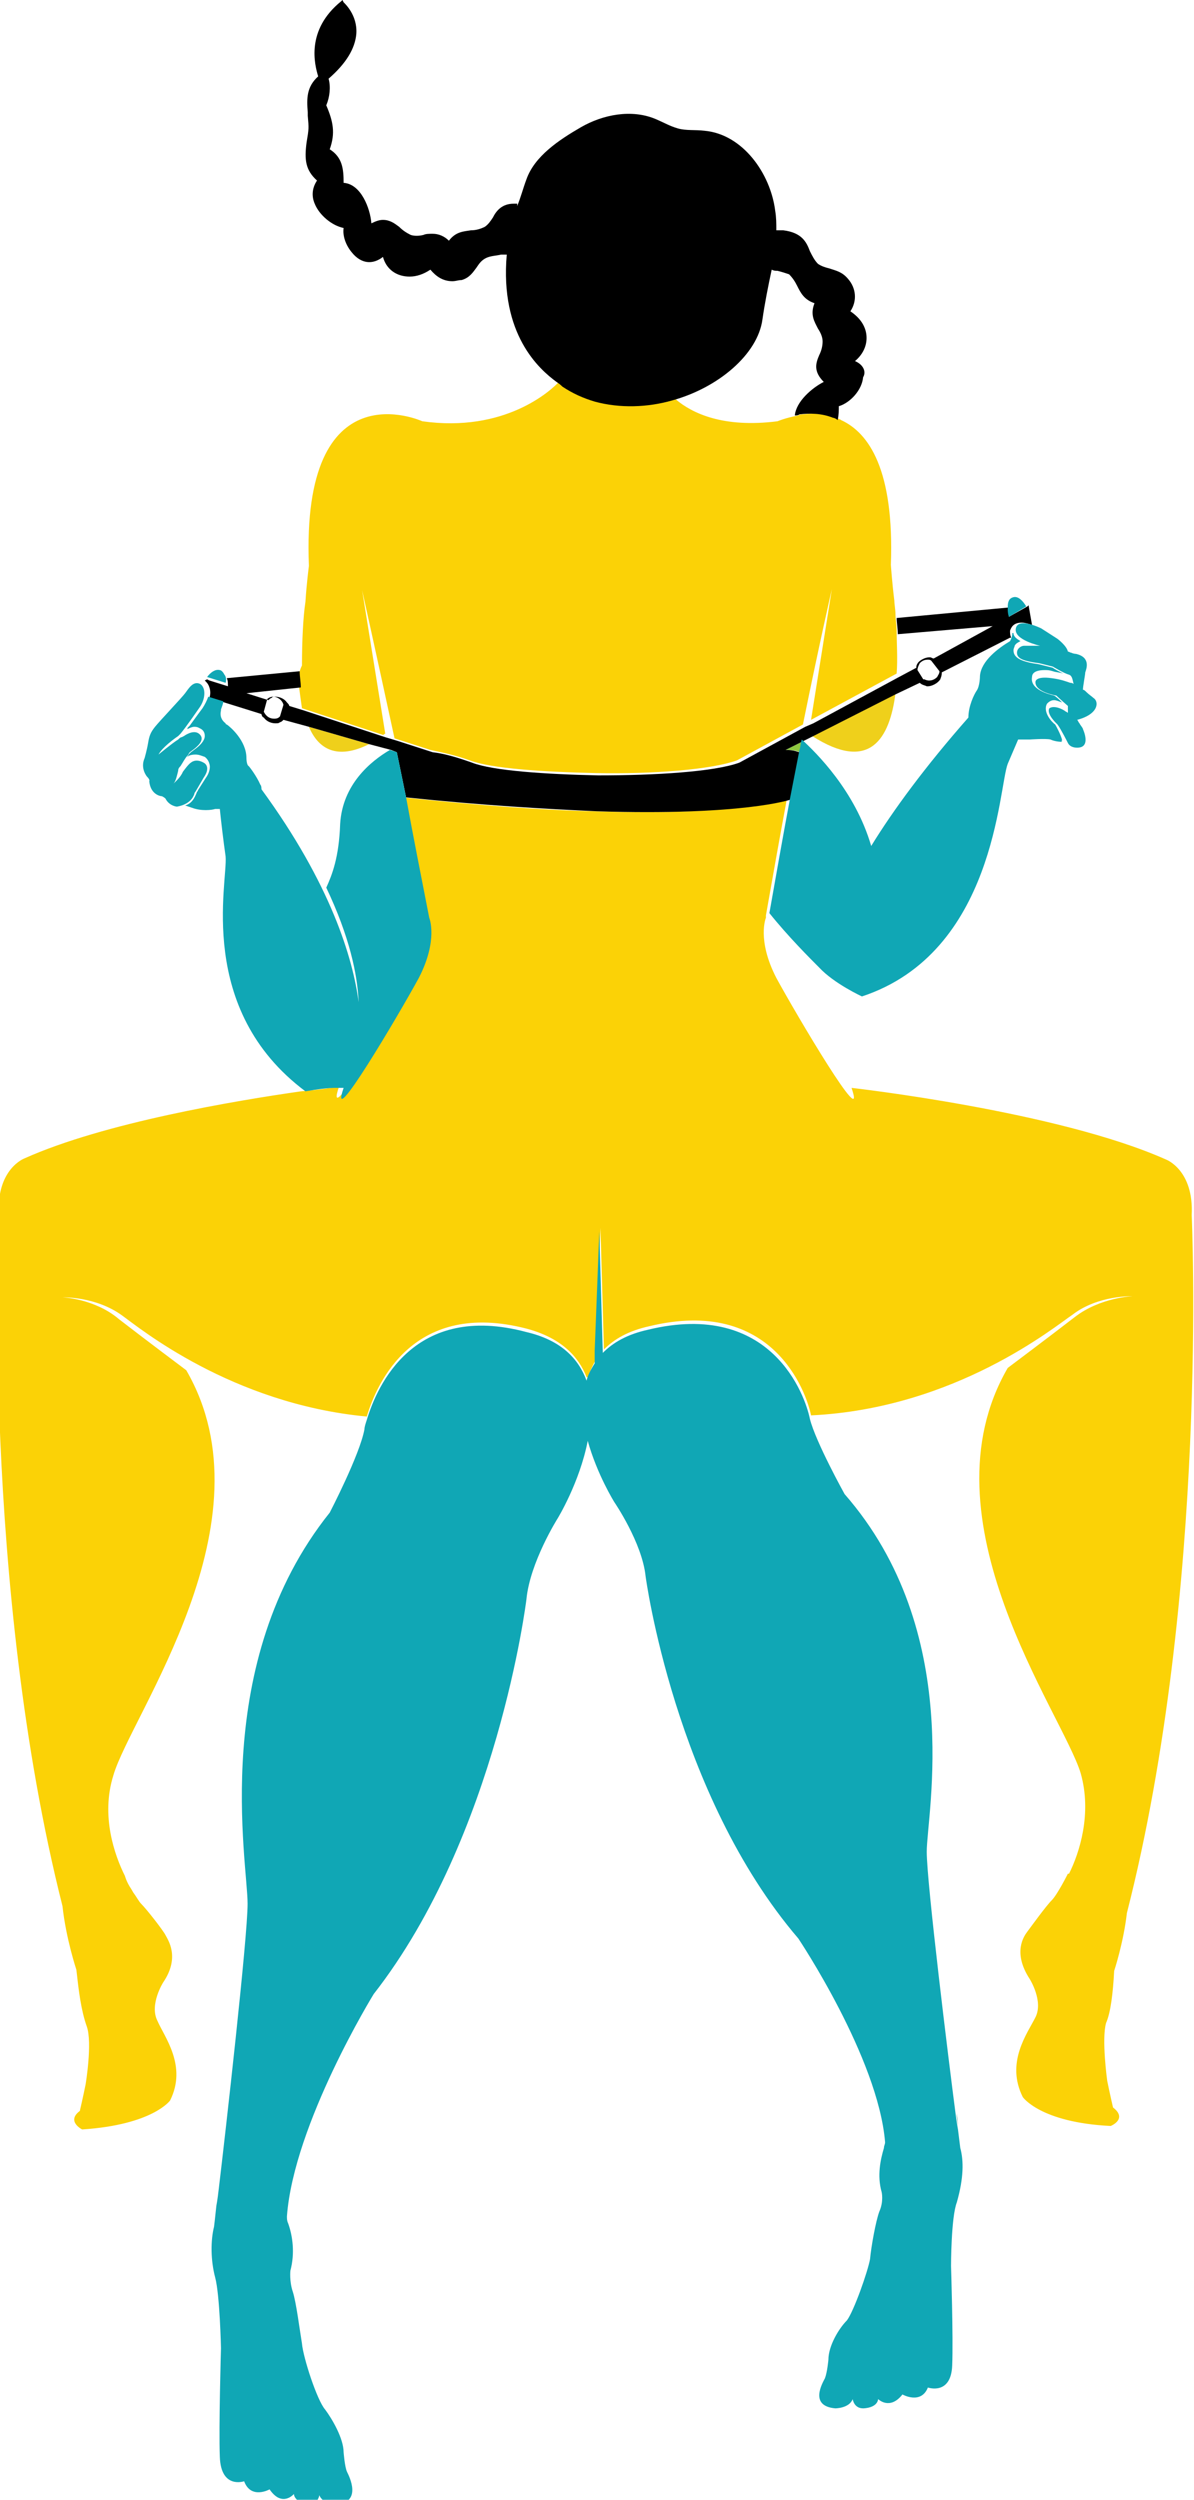 <?xml version="1.0" encoding="utf-8"?>
<!-- Generator: Adobe Illustrator 18.1.1, SVG Export Plug-In . SVG Version: 6.00 Build 0)  -->
<svg version="1.1" id="ULTRABOUND_TEST" xmlns="http://www.w3.org/2000/svg" xmlns:xlink="http://www.w3.org/1999/xlink" x="0px"
	 y="0px" viewBox="56.3 0 103.2 216" enable-background="new 56.3 0 103.2 216" xml:space="preserve">
<g>
	<path fill="none" d="M72.7,62.7C72.7,62.7,72.7,62.7,72.7,62.7C72.7,62.7,72.7,62.8,72.7,62.7C72.7,62.8,72.7,62.8,72.7,62.7z"/>
	<path fill="none" d="M107.1,119.1c0,0,0-0.1,0-0.1C107.1,119,107.1,119,107.1,119.1C107,119.1,107.1,119.1,107.1,119.1z"/>
	<path fill="none" d="M87.6,51l2,12.4c-0.1,0.1-0.1,0.1-0.2,0.1l1,0.3C88.9,56.4,87.6,51,87.6,51z"/>
	<path fill="none" d="M137.8,58.6l-1.2,0.8l-0.2-0.3c-0.2,0-0.4-0.1-0.6-0.3l-2.1,1c-0.5,3.9-2.3,6.9-7.2,3.7l-1,0.5
		c1.1,1,4.6,4.3,6,9.2c2-3.1,4.7-7,8.4-11.1c0-0.9,0.6-2,0.7-2.3c0.3-0.4,0.3-1.3,0.3-1.3c0.1-1.3,1.5-2.4,2.6-3
		c0.1-0.2,0.1-0.5,0.2-0.7l-5.9,3c0,0.2,0,0.4-0.1,0.5L137.8,58.6z"/>
	<path fill="none" d="M71.8,69.6L71.8,69.6L71.8,69.6z"/>
	<path fill="none" d="M128.3,51c0,0-1.1,4.8-2.5,11.7l0.7-0.4L128.3,51z"/>
	<path fill="none" d="M123.4,36.6c0,0,0.8-0.3,1.8-0.5c0.1-1.3,1.5-2.4,2.5-2.9c-1-1-0.7-1.7-0.4-2.3c0.1-0.3,0.3-0.7,0.3-1.2
		c0-0.4-0.2-0.7-0.4-1.1c-0.3-0.6-0.8-1.3-0.3-2.2c-1-0.3-1.3-0.9-1.5-1.5c-0.2-0.4-0.3-0.7-0.7-1c-0.3-0.2-0.6-0.3-1-0.3
		c-0.2,0-0.3-0.1-0.5-0.1c-0.2,1.4-0.5,2.9-0.8,4.3c-0.4,3-3.8,5.8-7.8,7C116.1,35.9,118.8,37.2,123.4,36.6z"/>
	<path fill="none" d="M79.7,59.8l1.4,0.4L81,60.5c0.1,0.1,0.1,0.2,0.2,0.3l1.3,0.4c-0.2-0.7-0.3-1.4-0.3-2.2l-4.7,0.5l1.9,0.6
		c0.1-0.1,0.2-0.1,0.3-0.2L79.7,59.8z"/>
	<path fill="none" d="M135.4,57.5l-0.2-0.3l1.2-0.8l0.2,0.3c0.1,0,0.2,0,0.3,0.1l5.1-2.8l-8.2,0.7c0.1,1.1,0.1,2.4,0,3.7L135.4,57.5
		C135.4,57.5,135.4,57.5,135.4,57.5z"/>
	<path fill="none" d="M137.5,58L137.5,58L137.5,58L137.5,58z"/>
	<path fill="none" d="M136.1,58.7C136.2,58.7,136.2,58.7,136.1,58.7L136.1,58.7L136.1,58.7z"/>
	<path fill="none" d="M79,67.7c2.5,3.3,4.3,6.3,5.5,9c0.6-1.1,1.1-2.6,1.2-5.5c0.2-3.4,2.6-5.4,4.3-6.4l-1.9-0.5
		c-2.8,1.4-4.4,0.4-5.2-1.5l-2.2-0.6c-0.1,0.1-0.2,0.2-0.3,0.2l-0.1,0.3L79,62.2l0.1-0.3c-0.1-0.1-0.2-0.2-0.2-0.3l-3.2-1
		c-0.1,0.2-0.1,0.4-0.2,0.7c0,0,0,0,0,0.1c-0.1,0.4,0.1,0.9,0.4,1.1c0,0,0.1,0,0.1,0.1c0.3,0.2,1.7,1.4,1.7,2.9c0,0,0.1,0.6,0.2,0.7
		c0.1,0.1,0.8,0.9,1,1.6C78.9,67.6,78.9,67.6,79,67.7z"/>
	<g>
		<path fill="#EFD01B" d="M88.2,64.3l-5.2-1.5C83.8,64.7,85.4,65.7,88.2,64.3z"/>
		<path fill="#FBD206" d="M82.1,59c0.1,0.8,0.2,1.5,0.3,2.2l7,2.3c0.1,0,0.1-0.1,0.2-0.1l-2-12.4c0,0,1.2,5.4,2.8,12.8l3.1,1
			c0.9,0.2,2,0.4,3.4,0.9c1.8,0.7,6.3,1,10.9,1.1c4.9,0.1,10-0.3,12.2-1.1l5.7-3.1c1.4-6.9,2.5-11.7,2.5-11.7l-1.8,11.3l7.4-4
			c0.1-1.3,0-2.6,0-3.7c0-0.5-0.1-1-0.1-1.4s-0.1-0.9-0.1-1.2c-0.2-1.6-0.3-3.1-0.3-3.1c0.3-8.2-1.9-11.4-4.3-12.5
			c-0.1-0.1-0.3-0.1-0.4-0.2c-1-0.4-2-0.4-2.9-0.3c-0.1,0-0.3,0-0.4,0.1c-1.1,0.2-1.8,0.5-1.8,0.5c-4.7,0.6-7.4-0.7-8.8-1.9
			c-2.2,0.6-4.5,0.7-6.7,0.1c-1-0.3-1.9-0.7-2.8-1.3c-0.1-0.1-0.3-0.2-0.5-0.4c-0.8,0.9-4.8,4.5-11.9,3.5c0,0-10.5-4.8-9.8,12.5
			c0,0-0.2,1.5-0.3,3.1c-0.2,1.3-0.3,3.4-0.3,5.5C82.1,58.1,82.1,58.6,82.1,59z"/>
		<path fill="#EFD01B" d="M133.7,59.9l-7.2,3.7C131.5,66.8,133.2,63.8,133.7,59.9z"/>
		<path fill="#8DC63F" d="M125.4,65c0.1-0.3,0.1-0.6,0.2-0.9l-1.4,0.7C124.9,64.8,125.3,64.9,125.4,65z"/>
		<path fill="#FBD206" d="M152.6,170.3c0,0,0.8-2.4,1.1-5c7.1-27.8,5.6-60.3,5.6-60.3c0.2-3.9-2.2-4.8-2.2-4.8
			c-9.4-4.2-27.2-6.2-27.2-6.2c1.4,4.1-4.7-6.2-6.5-9.5c-1.7-3.3-0.9-5.2-0.9-5.2c0-0.1,0-0.1,0-0.2c0.6-3.4,1.2-6.8,1.8-10
			c0,0-4.1,1.4-16.7,1c-4.4-0.1-9.8-0.5-16.5-1.2c0.6,3.3,1.3,6.8,1.9,10.3c0,0,0.9,2-0.9,5.2c-1.7,3.3-7.9,13.6-6.5,9.5
			c0,0-0.2,0-0.7,0.1c-0.6,0.1-1.5,0.2-2.6,0.3c-5.6,0.8-17,2.7-23.9,5.8c0,0-2.4,0.9-2.2,4.8c0,0-1.5,32.1,5.5,59.8
			c0.3,2.8,1.2,5.5,1.2,5.5c0.2,1.8,0.4,3.5,0.9,4.9c0.5,1.4-0.1,5-0.1,5c-0.2,1-0.5,2.3-0.5,2.3c-1.2,0.9,0.2,1.6,0.2,1.6
			c6.1-0.4,7.6-2.5,7.6-2.5c1.5-3-0.5-5.5-1.1-6.9c-0.7-1.4,0.5-3.3,0.5-3.3c1.5-2.2,0.4-3.7,0.2-4.1s-1.6-2.2-2.1-2.7
			c-0.2-0.2-0.4-0.6-0.7-1v0c0,0-0.1-0.2-0.3-0.5c-0.3-0.5-0.4-0.9-0.4-0.9h0c-0.9-1.8-2.1-5.2-1-8.7c1.5-5.2,13.9-21.9,6.3-35
			c0,0-3.6-2.7-5.8-4.4c-2.1-1.8-4.9-1.9-4.9-1.9s2.9-0.1,5.2,1.6c1.4,1,9.4,7.6,21.1,8.7c0.9-3,4.1-10.1,13.8-7.6
			c3,0.8,4.5,2.4,5.2,4.2c0,0,0,0,0.1,0c0.2-0.5,0.4-1,0.7-1.5l0-1.1l0.4-10.3l0.3,10.5c0.9-0.9,2.1-1.6,3.9-2
			c10.7-2.6,13.6,5.7,14,7.7v0c12.5-0.6,21.1-7.7,22.6-8.7c2.2-1.7,5.2-1.6,5.2-1.6s-2.8,0.1-5,1.8s-5.8,4.4-5.8,4.4
			c-7.6,13.1,4.7,29.8,6.3,35c1,3.5-0.1,6.9-1,8.7l-0.1,0c0,0-0.9,1.8-1.4,2.3c-0.5,0.5-1.8,2.3-2.1,2.7c-0.3,0.4-1.3,1.8,0.2,4.1
			c0,0,1.2,1.9,0.5,3.3c-0.7,1.4-2.6,3.9-1.1,6.9c0,0,1.5,2.2,7.6,2.5c0,0,1.5-0.6,0.2-1.6c0,0-0.3-1.3-0.5-2.3c0,0-0.5-3.6-0.1-5
			C152.3,173.9,152.5,172.2,152.6,170.3z"/>
	</g>
	<path fill="#1D7F65" d="M139,182.6C139,182.6,139,182.6,139,182.6c0.1,0.8,0.1,1.3,0.1,1.3C139.1,183.5,139,183.1,139,182.6z"/>
	<path fill="#1D7F65" d="M75.3,188.8c0,0.5-0.1,1-0.1,1.4C75.2,190.3,75.2,189.7,75.3,188.8L75.3,188.8z"/>
	<path d="M130.2,31.2c0.6-0.5,1-1.2,1-2c0-0.9-0.5-1.7-1.4-2.3c0.6-0.9,0.5-2-0.2-2.8c-0.5-0.6-1-0.7-1.6-0.9
		c-0.4-0.1-0.7-0.2-1-0.4c-0.3-0.3-0.5-0.7-0.7-1.1c-0.3-0.8-0.7-1.6-2.3-1.8c-0.2,0-0.4,0-0.6,0c0-0.6,0-1.1-0.1-1.7
		c-0.4-3.2-2.8-6.6-6.1-6.9c-0.8-0.1-1.6,0-2.3-0.2c-0.7-0.2-1.2-0.5-1.9-0.8c-2.1-0.9-4.6-0.4-6.5,0.7c-1.9,1.1-4,2.5-4.7,4.5
		c-0.3,0.8-0.5,1.6-0.8,2.3v0v-0.2h-0.3c-1,0-1.5,0.6-1.8,1.2c-0.2,0.3-0.4,0.6-0.7,0.8c-0.4,0.2-0.8,0.3-1.2,0.3
		c-0.6,0.1-1.3,0.1-1.9,0.9c-0.4-0.4-0.9-0.6-1.4-0.6c-0.3,0-0.6,0-0.8,0.1c-0.4,0.1-0.8,0.1-1.1,0c-0.4-0.2-0.7-0.4-1-0.7
		C90.4,19.3,90,19,89.4,19c-0.3,0-0.6,0.1-1,0.3c-0.1-1.3-0.9-3.4-2.4-3.5c0-1.2-0.1-2.2-1.2-2.9c0.5-1.4,0.3-2.4-0.3-3.8
		c0.3-0.7,0.4-1.6,0.2-2.3c1.5-1.3,2.3-2.6,2.4-3.9c0.1-1.6-1-2.6-1.1-2.7L85.9,0l-0.1,0.1c-3.1,2.5-2.3,5.5-2,6.5
		c-1,0.9-1,1.9-0.9,3.1V10c0.1,1.1,0.1,1.1-0.1,2.3c-0.2,1.5-0.1,2.4,0.9,3.3c-0.4,0.6-0.5,1.3-0.2,2c0.4,1,1.5,1.9,2.5,2.1
		c-0.1,0.7,0.2,1.5,0.7,2.1c0.8,1,1.8,1.1,2.7,0.4c0.3,1.1,1.2,1.7,2.3,1.7c0.6,0,1.2-0.2,1.8-0.6c0.5,0.6,1.1,1,1.9,1
		c0.3,0,0.5-0.1,0.8-0.1c0.7-0.2,1-0.7,1.3-1.1c0.2-0.3,0.4-0.6,0.8-0.8c0.4-0.2,0.9-0.2,1.3-0.3c0.2,0,0.3,0,0.5,0
		c-0.6,6.9,2.8,9.9,4.3,11c0.3,0.2,0.4,0.3,0.5,0.4c0.9,0.6,1.8,1,2.8,1.3c2.2,0.6,4.6,0.5,6.7-0.1c4-1.1,7.4-4,7.8-7
		c0.2-1.4,0.5-2.9,0.8-4.3c0.2,0.1,0.3,0.1,0.5,0.1c0.4,0.1,0.7,0.2,1,0.3c0.3,0.3,0.5,0.6,0.7,1c0.3,0.6,0.6,1.2,1.5,1.5
		c-0.4,1,0,1.6,0.3,2.2c0.2,0.3,0.4,0.7,0.4,1.1c0,0.4-0.1,0.8-0.3,1.2c-0.3,0.7-0.5,1.4,0.4,2.3c-1,0.5-2.4,1.7-2.5,2.9
		c0.1,0,0.3,0,0.4-0.1c0.9-0.1,1.9-0.1,2.9,0.3c0.1,0,0.3,0.1,0.4,0.2c0.1-0.4,0.1-0.9,0.1-1.2c1-0.3,2-1.4,2.1-2.5
		C131.2,32.1,130.9,31.5,130.2,31.2z"/>
	<path fill="#10A7B5" d="M139.3,185.6c0,0-0.1-0.8-0.2-1.6l0,0c0,0-0.1-0.5-0.2-1.3c-0.6-4.6-2.5-20-2.5-22.7c0-3.2,3.3-19-7.1-30.9
		c0,0-2.5-4.5-3-6.5v0c-0.4-2-3.3-10.3-14-7.7c-1.8,0.4-3,1.1-3.9,2l-0.3-10.5l-0.4,10.3l0,1.1c-0.3,0.5-0.6,1-0.7,1.5
		c0,0,0,0.1,0,0.1c0,0,0-0.1,0-0.1c-0.7-1.9-2.2-3.5-5.2-4.2c-9.7-2.6-12.9,4.6-13.8,7.6c-0.1,0.3-0.2,0.6-0.2,0.8
		c-0.4,2.2-3,7.2-3,7.2c-10.4,13-7.1,30.2-7.1,33.8c0,2.9-1.9,19.7-2.5,24.7c-0.1,0.9-0.2,1.4-0.2,1.4l0,0c-0.1,1-0.2,1.8-0.2,1.8
		c-0.3,1.2-0.3,2.9,0.1,4.4c0.4,1.5,0.5,6.1,0.5,6.1s-0.2,6.8-0.1,9.4c0.1,2.8,2.1,2.1,2.1,2.1c0.6,1.6,2.2,0.7,2.2,0.7
		c1.1,1.6,2.1,0.4,2.1,0.4c0.1,0.8,1.3,0.9,1.3,0.9c0.8,0,0.9-0.8,0.9-0.8c0.3,0.8,1.5,0.8,1.5,0.8c2.2-0.2,1.1-2.4,0.9-2.8
		c-0.2-0.4-0.3-1.7-0.3-1.7c0-1.2-1-2.9-1.6-3.7c-0.7-0.8-1.9-4.5-2-5.7c-0.2-1.2-0.5-3.6-0.8-4.5c-0.3-0.9-0.2-1.8-0.2-1.8
		c0.4-1.5,0.2-3-0.2-4.1c-0.1-0.2-0.1-0.4-0.1-0.6c0.6-8,7.5-19.2,7.5-19.2c10.7-13.7,13.2-34.1,13.2-34.1c0.3-3.2,2.7-7,2.7-7
		s1.9-3.1,2.6-6.7c0.8,2.9,2.3,5.3,2.3,5.3s2.4,3.5,2.7,6.4c0,0,2.5,18.8,13.2,31.3c0,0,6.9,10.3,7.5,17.6c0,0.2-0.1,0.3-0.1,0.5
		c-0.3,1-0.6,2.4-0.2,3.8c0,0,0.2,0.8-0.2,1.7c-0.3,0.8-0.7,3-0.8,4.1c-0.2,1.1-1.4,4.5-2,5.3c-0.7,0.7-1.6,2.2-1.6,3.4
		c0,0-0.1,1.1-0.3,1.6c-0.2,0.4-1.4,2.4,0.9,2.6c0,0,1.2,0,1.5-0.8c0,0,0.1,0.8,0.9,0.8c0,0,1.2,0,1.3-0.8c0,0,1,1,2.1-0.4
		c0,0,1.6,0.9,2.2-0.6c0,0,2,0.7,2.1-1.9c0.1-2.4-0.1-8.6-0.1-8.6s0-4.2,0.5-5.5C139.6,188.2,139.6,186.7,139.3,185.6z"/>
	<path d="M145.2,52.3l-0.1,0.1l-1.6,0.9c0-0.3-0.1-0.5-0.1-0.8l-9.6,0.9c0,0.4,0.1,0.9,0.1,1.4l8.2-0.7l-5.1,2.8
		c-0.1,0-0.2-0.1-0.3-0.1c0,0,0,0-0.1,0c-0.3,0-0.7,0.2-0.9,0.4c-0.1,0.1-0.2,0.3-0.2,0.4c0,0,0,0.1,0,0.1l-1.5,0.8l-7.4,4l-0.7,0.3
		l-5.7,3.1c-2.2,0.8-7.3,1.1-12.2,1.1c-4.6-0.1-9.1-0.4-10.9-1.1c-1.4-0.5-2.5-0.8-3.4-0.9l-3.1-1l-1-0.3l-7-2.3l-1.3-0.4
		c0-0.1-0.1-0.2-0.2-0.3c-0.2-0.3-0.6-0.5-1-0.5c-0.1,0-0.3,0-0.3,0.1c-0.1,0-0.2,0.1-0.3,0.2l-1.9-0.6l4.7-0.5
		c0-0.5-0.1-0.9-0.1-1.4l-6.3,0.6c0.1,0.2,0.1,0.4,0.1,0.7l-1.6-0.5l-0.2-0.1L74,58.8c0.2,0.2,0.3,0.3,0.4,0.6
		c0.1,0.3,0.1,0.6,0,0.9l1.3,0.4l3.2,1c0,0.1,0.1,0.3,0.2,0.3c0.2,0.3,0.6,0.5,1,0.5c0.2,0,0.3,0,0.4-0.1c0.1,0,0.2-0.1,0.3-0.2
		l2.2,0.6l5.2,1.5l1.9,0.5l0.5,0.2l0.8,3.9l0,0c6.7,0.7,12.1,1,16.5,1.2c12.6,0.4,16.7-1,16.7-1l0,0l0.8-4.1c0,0,0,0,0,0
		c-0.1,0-0.4-0.2-1.2-0.2l1.4-0.7l0,0l1-0.5l7.1-3.6l2.1-1c0.2,0.2,0.4,0.2,0.6,0.3c0,0,0.1,0,0.1,0c0.3,0,0.7-0.2,0.9-0.4
		c0.1-0.1,0.2-0.2,0.2-0.3c0.1-0.2,0.1-0.4,0.1-0.5l5.9-3l0.1,0c-0.1-0.2-0.1-0.4-0.1-0.6c0.1-0.3,0.3-0.7,1-0.7
		c0.3,0,0.6,0.1,0.9,0.2L145.2,52.3z M80,62.1c-0.4,0-0.7-0.2-0.9-0.6l0.3-1.1c0.1-0.1,0.3-0.2,0.5-0.2c0.4,0,0.8,0.3,0.9,0.7
		l-0.3,1C80.4,62,80.3,62.1,80,62.1z M137.5,58c0,0.2-0.1,0.3-0.2,0.5c-0.3,0.3-0.7,0.4-1.1,0.2c0,0,0,0-0.1,0l0,0l-0.5-0.8
		c0-0.2,0.1-0.4,0.2-0.6c0.2-0.2,0.4-0.3,0.7-0.3c0.1,0,0.2,0,0.3,0.1L137.5,58L137.5,58L137.5,58z"/>
	<g>
		<path fill="#10A7B5" d="M91.4,68.9L91.4,68.9L90.6,65L90,64.8c-1.7,1-4.1,3-4.3,6.4c-0.1,2.9-0.7,4.4-1.2,5.5
			c2,4.2,2.7,7.5,2.8,9.9c-0.5-3.8-2.4-10.2-8.4-18.4c0-0.1,0-0.3-0.1-0.4c-0.3-0.7-0.9-1.5-1-1.6c-0.2-0.1-0.2-0.7-0.2-0.7
			c0-1.5-1.4-2.7-1.7-2.9c0,0-0.1,0-0.1-0.1c-0.4-0.3-0.5-0.7-0.4-1.1c0-0.1,0-0.1,0-0.1c0.1-0.3,0.2-0.5,0.2-0.7l-1.3-0.4
			c-0.1,0.3-0.3,0.7-0.5,1c0,0-0.6,0.8-1.1,1.5c0,0,0,0,0,0c0,0-0.1,0.1-0.1,0.1c-0.1,0.1-0.1,0.1-0.1,0.2c0.2-0.1,0.4-0.2,0.6-0.2
			c0.3,0,0.4,0.1,0.6,0.2c0.3,0.2,0.3,0.5,0.3,0.6c0,0.4-0.4,0.8-0.8,1.1l-0.4,0.3c-0.1,0.1-0.1,0.1-0.2,0.2c0,0.1-0.1,0.1-0.1,0.2
			c0.1-0.1,0.3-0.2,0.7-0.2c0.3,0,0.5,0.1,0.8,0.2c0,0,0.3,0.2,0.4,0.6c0.1,0.3,0,0.8-0.3,1.2l-0.7,1.1c0,0.1-0.1,0.1-0.1,0.2
			c-0.1,0.2-0.3,0.9-1,1.1c0.3,0.1,0.6,0.2,0.6,0.2c0.8,0.3,1.7,0.2,2,0.1c0.1,0,0.1,0,0.2,0c0.1,0,0.2,0,0.2,0
			c0.1,1,0.3,2.7,0.5,4.1c0.2,2.2-2.6,13.2,6.9,20.3c1.1-0.2,2-0.3,2.6-0.3C85.7,94,86,94,86,94c-1.4,4.1,4.7-6.2,6.5-9.5
			c1.7-3.3,0.9-5.2,0.9-5.2C92.7,75.7,92,72.2,91.4,68.9z"/>
		<path fill="#10A7B5" d="M75.7,58.3c-0.2-0.4-0.4-0.4-0.4-0.4c-0.4-0.1-0.8,0.2-1.1,0.6l1.6,0.5C75.9,58.7,75.8,58.4,75.7,58.3z"/>
		<path fill="#10A7B5" d="M73.1,68.6c0-0.1,0.1-0.2,0.1-0.2l0.7-1.2c0.7-1,0-1.3,0-1.3c-0.7-0.4-1.1,0-1.1,0
			c-0.2,0.1-0.7,0.8-0.7,0.8c-0.2,0.5-0.8,1-0.8,1c0.2-0.2,0.3-0.7,0.4-1.1c0-0.2,0.1-0.3,0.2-0.4c0.2-0.3,0.4-0.7,0.6-0.9
			c0.1-0.1,0.1-0.2,0.2-0.3l0.4-0.3c0.5-0.4,0.9-0.9,0.4-1.3c-0.5-0.4-1.3,0.2-1.3,0.2l-0.2,0.1c-0.1,0-0.2,0.1-0.3,0.2
			c-0.5,0.3-1.7,1.3-1.7,1.3c0.3-0.6,1.4-1.4,1.7-1.6c0.1-0.1,0.1-0.1,0.2-0.2c0.5-0.6,1.6-2.2,1.6-2.2c0.6-0.8,0.6-1.8,0.1-2.1
			c-0.6-0.3-1,0.4-1.3,0.8c-0.3,0.4-2.2,2.4-2.6,2.9s-0.5,0.8-0.6,1.4c-0.1,0.6-0.3,1.3-0.3,1.3c-0.4,0.9,0.2,1.6,0.2,1.6
			c0.3,0.3,0.2,0.4,0.2,0.4c0.1,1.1,0.9,1.3,1.1,1.3c0.2,0.1,0.3,0.2,0.3,0.2c0.3,0.6,0.9,0.7,1,0.7c0,0,0,0,0,0
			C72.7,69.5,73,68.9,73.1,68.6z"/>
		<path fill="#10A7B5" d="M147.5,62.6c-0.3-0.2-1.1-1.1-0.7-1.8c0.1-0.1,0.3-0.3,0.6-0.3c0.2,0,0.4,0.1,0.7,0.2
			c-0.2-0.2-0.5-0.5-0.7-0.6c-0.4-0.1-2.1-0.5-1.9-1.6c0-0.2,0.1-0.6,1.1-0.6c0.2,0,0.4,0,0.7,0.1c0.3,0.1,0.6,0.1,0.9,0.2
			c-0.4-0.2-0.8-0.4-0.9-0.5l-1.2-0.3c-1.4-0.2-2.2-0.5-2.2-1.2c0-0.2,0.1-0.3,0.1-0.4c0.1-0.2,0.3-0.3,0.5-0.4
			c-0.3-0.2-0.5-0.3-0.6-0.6c0,0,0,0,0-0.1l-0.1,0c0,0.3-0.1,0.5-0.2,0.7c-1,0.6-2.5,1.7-2.6,3c0,0,0,0.9-0.3,1.3
			c-0.2,0.3-0.7,1.3-0.7,2.3c-3.7,4.2-6.5,8-8.4,11.1c-1.4-4.8-4.8-8.1-6-9.2l0,0c-0.1,0.3-0.1,0.6-0.2,0.9h0l-0.8,4.1l0,0
			c-0.6,3.2-1.2,6.6-1.8,10c1.6,2,3.5,3.9,4.3,4.7c1.3,1.4,3.7,2.5,3.7,2.5c11.5-3.8,11.8-18,12.6-20.1c0.3-0.7,0.6-1.4,0.9-2.1
			c0.4,0,0.8,0,1,0c0,0,1.4-0.1,1.8,0c0.2,0.1,0.6,0.2,1,0.2c0,0-0.1-0.1-0.1-0.1C148.3,64.2,147.8,63.1,147.5,62.6z"/>
		<path fill="#10A7B5" d="M145,52.4c-0.3-0.5-0.7-0.9-1.1-0.8c-0.4,0.1-0.5,0.4-0.5,0.9c0,0.3,0,0.5,0.1,0.8L145,52.4z"/>
		<path fill="#10A7B5" d="M150.8,60.3c-0.1-0.1-0.4-0.3-0.6-0.5c-0.1-0.1-0.2-0.2-0.3-0.2c0-0.3,0.2-1.3,0.2-1.5
			c0.1-0.3,0.5-1.3-0.8-1.6c0,0-0.2,0-0.4-0.1c-0.1,0-0.2-0.1-0.3-0.1c-0.1-0.5-0.9-1.1-0.9-1.1l-1.4-0.9c0,0-2-1-2.2,0
			s2.1,1.5,2.1,1.5s-0.7,0-1.1,0c-0.1,0-0.2,0-0.3,0c-0.2,0-0.6,0.2-0.6,0.6s0.3,0.7,1.9,0.9l1.2,0.3c0,0,1,0.6,1.4,0.7
			c0.3,0.1,0.3,0.5,0.4,0.8l0,0c0,0-0.1-0.1-0.3-0.1c-0.3-0.1-0.8-0.3-1.6-0.4c-1.4-0.2-1.4,0.3-1.4,0.3c-0.1,0.9,1.8,1.2,1.8,1.2
			c0.2,0.2,1,0.9,1,0.9l0,0.6c-0.1-0.1-0.2-0.1-0.3-0.2c-0.5-0.3-1-0.4-1.3-0.2c-0.3,0.5,0.7,1.4,0.7,1.4c0.3,0.4,0.9,1.6,0.9,1.6
			c0.2,0.4,0.7,0.4,0.7,0.4c1.4,0.1,0.6-1.6,0.6-1.6c0-0.1-0.2-0.3-0.3-0.5c-0.1-0.1-0.1-0.2-0.2-0.3
			C151.3,61.7,151.3,60.6,150.8,60.3z"/>
	</g>
</g>
</svg>
